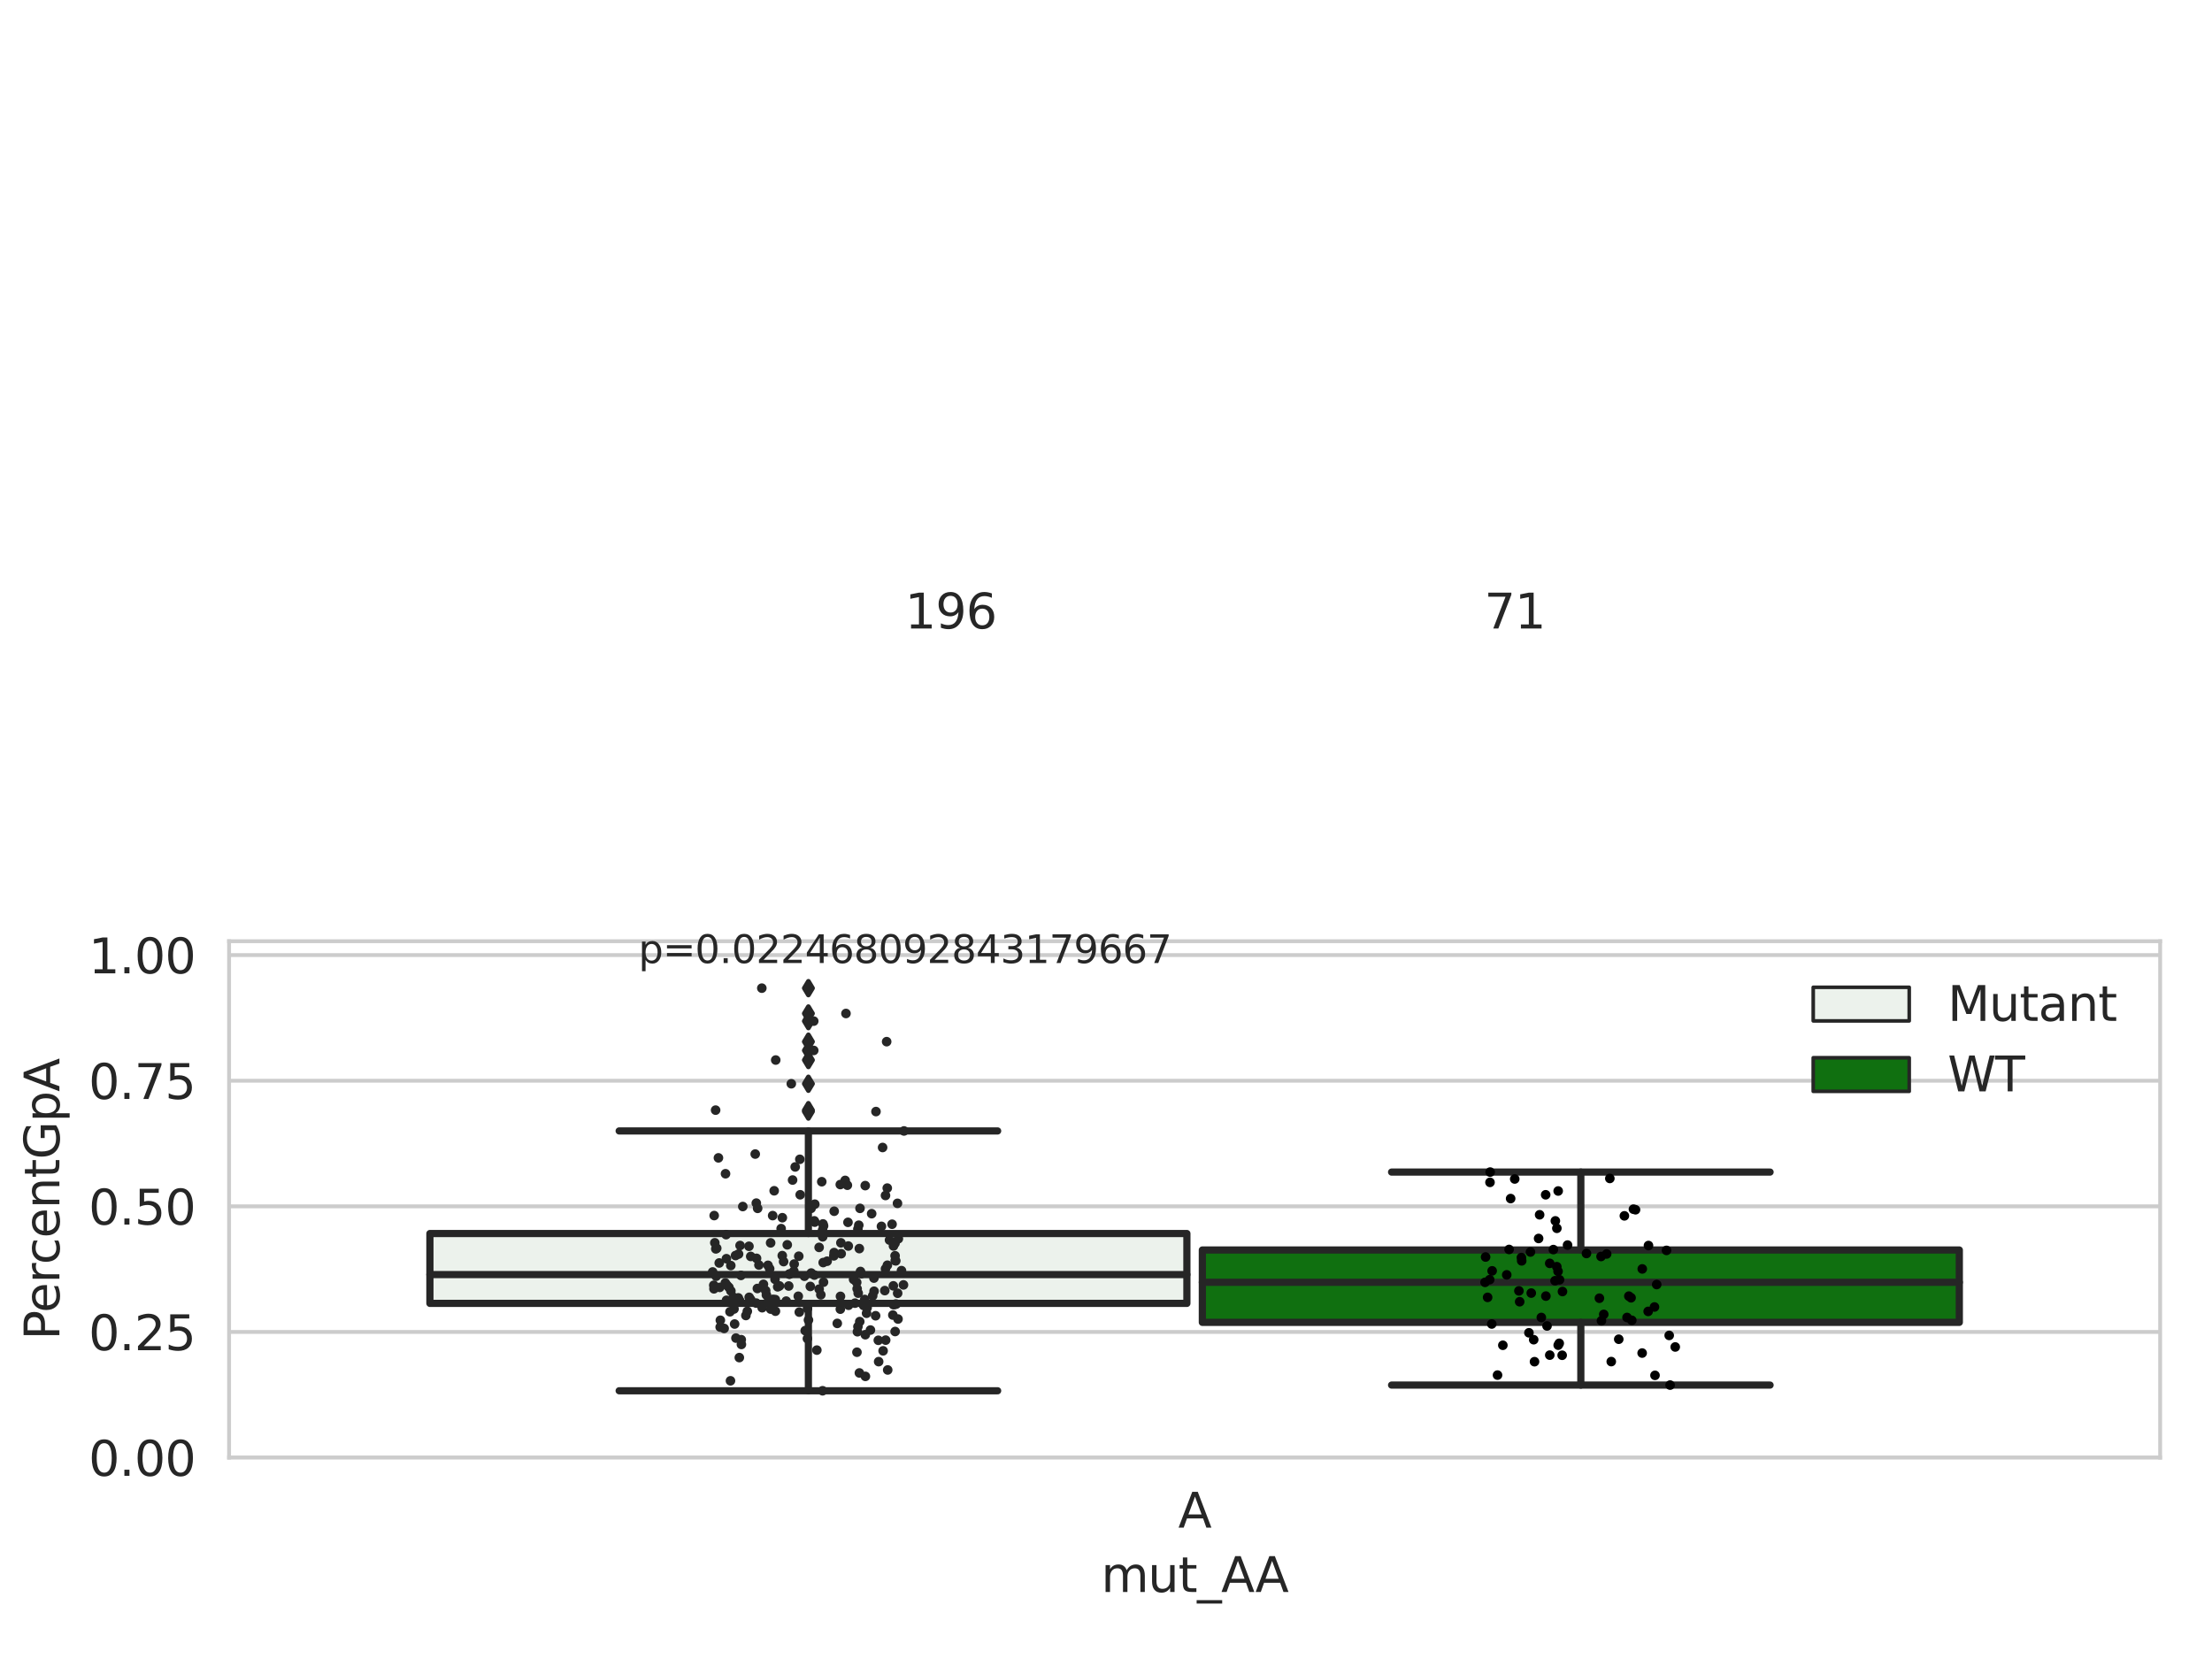<?xml version="1.0" encoding="utf-8" standalone="no"?>
<!DOCTYPE svg PUBLIC "-//W3C//DTD SVG 1.1//EN"
  "http://www.w3.org/Graphics/SVG/1.1/DTD/svg11.dtd">
<svg xmlns:xlink="http://www.w3.org/1999/xlink" width="460.8pt" height="345.6pt" viewBox="0 0 460.8 345.6" xmlns="http://www.w3.org/2000/svg" version="1.1">
 <defs>
  <style type="text/css">*{stroke-linejoin: round; stroke-linecap: butt}</style>
 </defs>
 <g id="figure_1">
  <g id="patch_1">
   <path d="M 0 345.6 
L 460.8 345.6 
L 460.8 0 
L 0 0 
z
" style="fill: #ffffff"/>
  </g>
  <g id="axes_1">
   <g id="patch_2">
    <path d="M 47.72 303.64 
L 450 303.64 
L 450 196.071 
L 47.72 196.071 
z
" style="fill: #ffffff"/>
   </g>
   <g id="matplotlib.axis_1">
    <g id="xtick_1">
     <g id="text_1">
      <!-- A -->
      <g style="fill: #262626" transform="translate(245.44 318.238) scale(0.1 -0.1)">
       <defs>
        <path id="DejaVuSans-41" d="M 2188 4044 
L 1331 1722 
L 3047 1722 
L 2188 4044 
z
M 1831 4666 
L 2547 4666 
L 4325 0 
L 3669 0 
L 3244 1197 
L 1141 1197 
L 716 0 
L 50 0 
L 1831 4666 
z
" transform="scale(0.016)"/>
       </defs>
       <use xlink:href="#DejaVuSans-41"/>
      </g>
     </g>
    </g>
    <g id="text_2">
     <!-- mut_AA -->
     <g style="fill: #262626" transform="translate(229.383 331.638) scale(0.1 -0.1)">
      <defs>
       <path id="DejaVuSans-6d" d="M 3328 2828 
Q 3544 3216 3844 3400 
Q 4144 3584 4550 3584 
Q 5097 3584 5394 3201 
Q 5691 2819 5691 2113 
L 5691 0 
L 5113 0 
L 5113 2094 
Q 5113 2597 4934 2840 
Q 4756 3084 4391 3084 
Q 3944 3084 3684 2787 
Q 3425 2491 3425 1978 
L 3425 0 
L 2847 0 
L 2847 2094 
Q 2847 2600 2669 2842 
Q 2491 3084 2119 3084 
Q 1678 3084 1418 2786 
Q 1159 2488 1159 1978 
L 1159 0 
L 581 0 
L 581 3500 
L 1159 3500 
L 1159 2956 
Q 1356 3278 1631 3431 
Q 1906 3584 2284 3584 
Q 2666 3584 2933 3390 
Q 3200 3197 3328 2828 
z
" transform="scale(0.016)"/>
       <path id="DejaVuSans-75" d="M 544 1381 
L 544 3500 
L 1119 3500 
L 1119 1403 
Q 1119 906 1312 657 
Q 1506 409 1894 409 
Q 2359 409 2629 706 
Q 2900 1003 2900 1516 
L 2900 3500 
L 3475 3500 
L 3475 0 
L 2900 0 
L 2900 538 
Q 2691 219 2414 64 
Q 2138 -91 1772 -91 
Q 1169 -91 856 284 
Q 544 659 544 1381 
z
M 1991 3584 
L 1991 3584 
z
" transform="scale(0.016)"/>
       <path id="DejaVuSans-74" d="M 1172 4494 
L 1172 3500 
L 2356 3500 
L 2356 3053 
L 1172 3053 
L 1172 1153 
Q 1172 725 1289 603 
Q 1406 481 1766 481 
L 2356 481 
L 2356 0 
L 1766 0 
Q 1100 0 847 248 
Q 594 497 594 1153 
L 594 3053 
L 172 3053 
L 172 3500 
L 594 3500 
L 594 4494 
L 1172 4494 
z
" transform="scale(0.016)"/>
       <path id="DejaVuSans-5f" d="M 3263 -1063 
L 3263 -1509 
L -63 -1509 
L -63 -1063 
L 3263 -1063 
z
" transform="scale(0.016)"/>
      </defs>
      <use xlink:href="#DejaVuSans-6d"/>
      <use xlink:href="#DejaVuSans-75" x="97.412"/>
      <use xlink:href="#DejaVuSans-74" x="160.791"/>
      <use xlink:href="#DejaVuSans-5f" x="200"/>
      <use xlink:href="#DejaVuSans-41" x="250"/>
      <use xlink:href="#DejaVuSans-41" x="321.158"/>
     </g>
    </g>
   </g>
   <g id="matplotlib.axis_2">
    <g id="ytick_1">
     <g id="line2d_1">
      <path d="M 47.72 303.64 
L 450 303.64 
" clip-path="url(#p5ebaaff4be)" style="fill: none; stroke: #cccccc; stroke-width: 0.8; stroke-linecap: round"/>
     </g>
     <g id="text_3">
      <!-- 0.00 -->
      <g style="fill: #262626" transform="translate(18.454 307.439) scale(0.1 -0.1)">
       <defs>
        <path id="DejaVuSans-30" d="M 2034 4250 
Q 1547 4250 1301 3770 
Q 1056 3291 1056 2328 
Q 1056 1369 1301 889 
Q 1547 409 2034 409 
Q 2525 409 2770 889 
Q 3016 1369 3016 2328 
Q 3016 3291 2770 3770 
Q 2525 4250 2034 4250 
z
M 2034 4750 
Q 2819 4750 3233 4129 
Q 3647 3509 3647 2328 
Q 3647 1150 3233 529 
Q 2819 -91 2034 -91 
Q 1250 -91 836 529 
Q 422 1150 422 2328 
Q 422 3509 836 4129 
Q 1250 4750 2034 4750 
z
" transform="scale(0.016)"/>
        <path id="DejaVuSans-2e" d="M 684 794 
L 1344 794 
L 1344 0 
L 684 0 
L 684 794 
z
" transform="scale(0.016)"/>
       </defs>
       <use xlink:href="#DejaVuSans-30"/>
       <use xlink:href="#DejaVuSans-2e" x="63.623"/>
       <use xlink:href="#DejaVuSans-30" x="95.41"/>
       <use xlink:href="#DejaVuSans-30" x="159.033"/>
      </g>
     </g>
    </g>
    <g id="ytick_2">
     <g id="line2d_2">
      <path d="M 47.72 277.471 
L 450 277.471 
" clip-path="url(#p5ebaaff4be)" style="fill: none; stroke: #cccccc; stroke-width: 0.8; stroke-linecap: round"/>
     </g>
     <g id="text_4">
      <!-- 0.25 -->
      <g style="fill: #262626" transform="translate(18.454 281.27) scale(0.1 -0.1)">
       <defs>
        <path id="DejaVuSans-32" d="M 1228 531 
L 3431 531 
L 3431 0 
L 469 0 
L 469 531 
Q 828 903 1448 1529 
Q 2069 2156 2228 2338 
Q 2531 2678 2651 2914 
Q 2772 3150 2772 3378 
Q 2772 3750 2511 3984 
Q 2250 4219 1831 4219 
Q 1534 4219 1204 4116 
Q 875 4013 500 3803 
L 500 4441 
Q 881 4594 1212 4672 
Q 1544 4750 1819 4750 
Q 2544 4750 2975 4387 
Q 3406 4025 3406 3419 
Q 3406 3131 3298 2873 
Q 3191 2616 2906 2266 
Q 2828 2175 2409 1742 
Q 1991 1309 1228 531 
z
" transform="scale(0.016)"/>
        <path id="DejaVuSans-35" d="M 691 4666 
L 3169 4666 
L 3169 4134 
L 1269 4134 
L 1269 2991 
Q 1406 3038 1543 3061 
Q 1681 3084 1819 3084 
Q 2600 3084 3056 2656 
Q 3513 2228 3513 1497 
Q 3513 744 3044 326 
Q 2575 -91 1722 -91 
Q 1428 -91 1123 -41 
Q 819 9 494 109 
L 494 744 
Q 775 591 1075 516 
Q 1375 441 1709 441 
Q 2250 441 2565 725 
Q 2881 1009 2881 1497 
Q 2881 1984 2565 2268 
Q 2250 2553 1709 2553 
Q 1456 2553 1204 2497 
Q 953 2441 691 2322 
L 691 4666 
z
" transform="scale(0.016)"/>
       </defs>
       <use xlink:href="#DejaVuSans-30"/>
       <use xlink:href="#DejaVuSans-2e" x="63.623"/>
       <use xlink:href="#DejaVuSans-32" x="95.41"/>
       <use xlink:href="#DejaVuSans-35" x="159.033"/>
      </g>
     </g>
    </g>
    <g id="ytick_3">
     <g id="line2d_3">
      <path d="M 47.72 251.302 
L 450 251.302 
" clip-path="url(#p5ebaaff4be)" style="fill: none; stroke: #cccccc; stroke-width: 0.8; stroke-linecap: round"/>
     </g>
     <g id="text_5">
      <!-- 0.50 -->
      <g style="fill: #262626" transform="translate(18.454 255.101) scale(0.1 -0.1)">
       <use xlink:href="#DejaVuSans-30"/>
       <use xlink:href="#DejaVuSans-2e" x="63.623"/>
       <use xlink:href="#DejaVuSans-35" x="95.41"/>
       <use xlink:href="#DejaVuSans-30" x="159.033"/>
      </g>
     </g>
    </g>
    <g id="ytick_4">
     <g id="line2d_4">
      <path d="M 47.72 225.133 
L 450 225.133 
" clip-path="url(#p5ebaaff4be)" style="fill: none; stroke: #cccccc; stroke-width: 0.8; stroke-linecap: round"/>
     </g>
     <g id="text_6">
      <!-- 0.75 -->
      <g style="fill: #262626" transform="translate(18.454 228.932) scale(0.1 -0.1)">
       <defs>
        <path id="DejaVuSans-37" d="M 525 4666 
L 3525 4666 
L 3525 4397 
L 1831 0 
L 1172 0 
L 2766 4134 
L 525 4134 
L 525 4666 
z
" transform="scale(0.016)"/>
       </defs>
       <use xlink:href="#DejaVuSans-30"/>
       <use xlink:href="#DejaVuSans-2e" x="63.623"/>
       <use xlink:href="#DejaVuSans-37" x="95.41"/>
       <use xlink:href="#DejaVuSans-35" x="159.033"/>
      </g>
     </g>
    </g>
    <g id="ytick_5">
     <g id="line2d_5">
      <path d="M 47.72 198.964 
L 450 198.964 
" clip-path="url(#p5ebaaff4be)" style="fill: none; stroke: #cccccc; stroke-width: 0.8; stroke-linecap: round"/>
     </g>
     <g id="text_7">
      <!-- 1.00 -->
      <g style="fill: #262626" transform="translate(18.454 202.763) scale(0.1 -0.1)">
       <defs>
        <path id="DejaVuSans-31" d="M 794 531 
L 1825 531 
L 1825 4091 
L 703 3866 
L 703 4441 
L 1819 4666 
L 2450 4666 
L 2450 531 
L 3481 531 
L 3481 0 
L 794 0 
L 794 531 
z
" transform="scale(0.016)"/>
       </defs>
       <use xlink:href="#DejaVuSans-31"/>
       <use xlink:href="#DejaVuSans-2e" x="63.623"/>
       <use xlink:href="#DejaVuSans-30" x="95.41"/>
       <use xlink:href="#DejaVuSans-30" x="159.033"/>
      </g>
     </g>
    </g>
    <g id="text_8">
     <!-- PercentGpA -->
     <g style="fill: #262626" transform="translate(12.375 279.132) rotate(-90) scale(0.1 -0.1)">
      <defs>
       <path id="DejaVuSans-50" d="M 1259 4147 
L 1259 2394 
L 2053 2394 
Q 2494 2394 2734 2622 
Q 2975 2850 2975 3272 
Q 2975 3691 2734 3919 
Q 2494 4147 2053 4147 
L 1259 4147 
z
M 628 4666 
L 2053 4666 
Q 2838 4666 3239 4311 
Q 3641 3956 3641 3272 
Q 3641 2581 3239 2228 
Q 2838 1875 2053 1875 
L 1259 1875 
L 1259 0 
L 628 0 
L 628 4666 
z
" transform="scale(0.016)"/>
       <path id="DejaVuSans-65" d="M 3597 1894 
L 3597 1613 
L 953 1613 
Q 991 1019 1311 708 
Q 1631 397 2203 397 
Q 2534 397 2845 478 
Q 3156 559 3463 722 
L 3463 178 
Q 3153 47 2828 -22 
Q 2503 -91 2169 -91 
Q 1331 -91 842 396 
Q 353 884 353 1716 
Q 353 2575 817 3079 
Q 1281 3584 2069 3584 
Q 2775 3584 3186 3129 
Q 3597 2675 3597 1894 
z
M 3022 2063 
Q 3016 2534 2758 2815 
Q 2500 3097 2075 3097 
Q 1594 3097 1305 2825 
Q 1016 2553 972 2059 
L 3022 2063 
z
" transform="scale(0.016)"/>
       <path id="DejaVuSans-72" d="M 2631 2963 
Q 2534 3019 2420 3045 
Q 2306 3072 2169 3072 
Q 1681 3072 1420 2755 
Q 1159 2438 1159 1844 
L 1159 0 
L 581 0 
L 581 3500 
L 1159 3500 
L 1159 2956 
Q 1341 3275 1631 3429 
Q 1922 3584 2338 3584 
Q 2397 3584 2469 3576 
Q 2541 3569 2628 3553 
L 2631 2963 
z
" transform="scale(0.016)"/>
       <path id="DejaVuSans-63" d="M 3122 3366 
L 3122 2828 
Q 2878 2963 2633 3030 
Q 2388 3097 2138 3097 
Q 1578 3097 1268 2742 
Q 959 2388 959 1747 
Q 959 1106 1268 751 
Q 1578 397 2138 397 
Q 2388 397 2633 464 
Q 2878 531 3122 666 
L 3122 134 
Q 2881 22 2623 -34 
Q 2366 -91 2075 -91 
Q 1284 -91 818 406 
Q 353 903 353 1747 
Q 353 2603 823 3093 
Q 1294 3584 2113 3584 
Q 2378 3584 2631 3529 
Q 2884 3475 3122 3366 
z
" transform="scale(0.016)"/>
       <path id="DejaVuSans-6e" d="M 3513 2113 
L 3513 0 
L 2938 0 
L 2938 2094 
Q 2938 2591 2744 2837 
Q 2550 3084 2163 3084 
Q 1697 3084 1428 2787 
Q 1159 2491 1159 1978 
L 1159 0 
L 581 0 
L 581 3500 
L 1159 3500 
L 1159 2956 
Q 1366 3272 1645 3428 
Q 1925 3584 2291 3584 
Q 2894 3584 3203 3211 
Q 3513 2838 3513 2113 
z
" transform="scale(0.016)"/>
       <path id="DejaVuSans-47" d="M 3809 666 
L 3809 1919 
L 2778 1919 
L 2778 2438 
L 4434 2438 
L 4434 434 
Q 4069 175 3628 42 
Q 3188 -91 2688 -91 
Q 1594 -91 976 548 
Q 359 1188 359 2328 
Q 359 3472 976 4111 
Q 1594 4750 2688 4750 
Q 3144 4750 3555 4637 
Q 3966 4525 4313 4306 
L 4313 3634 
Q 3963 3931 3569 4081 
Q 3175 4231 2741 4231 
Q 1884 4231 1454 3753 
Q 1025 3275 1025 2328 
Q 1025 1384 1454 906 
Q 1884 428 2741 428 
Q 3075 428 3337 486 
Q 3600 544 3809 666 
z
" transform="scale(0.016)"/>
       <path id="DejaVuSans-70" d="M 1159 525 
L 1159 -1331 
L 581 -1331 
L 581 3500 
L 1159 3500 
L 1159 2969 
Q 1341 3281 1617 3432 
Q 1894 3584 2278 3584 
Q 2916 3584 3314 3078 
Q 3713 2572 3713 1747 
Q 3713 922 3314 415 
Q 2916 -91 2278 -91 
Q 1894 -91 1617 61 
Q 1341 213 1159 525 
z
M 3116 1747 
Q 3116 2381 2855 2742 
Q 2594 3103 2138 3103 
Q 1681 3103 1420 2742 
Q 1159 2381 1159 1747 
Q 1159 1113 1420 752 
Q 1681 391 2138 391 
Q 2594 391 2855 752 
Q 3116 1113 3116 1747 
z
" transform="scale(0.016)"/>
      </defs>
      <use xlink:href="#DejaVuSans-50"/>
      <use xlink:href="#DejaVuSans-65" x="56.678"/>
      <use xlink:href="#DejaVuSans-72" x="118.201"/>
      <use xlink:href="#DejaVuSans-63" x="157.064"/>
      <use xlink:href="#DejaVuSans-65" x="212.045"/>
      <use xlink:href="#DejaVuSans-6e" x="273.568"/>
      <use xlink:href="#DejaVuSans-74" x="336.947"/>
      <use xlink:href="#DejaVuSans-47" x="376.156"/>
      <use xlink:href="#DejaVuSans-70" x="453.646"/>
      <use xlink:href="#DejaVuSans-41" x="517.123"/>
     </g>
    </g>
   </g>
   <g id="patch_3">
    <path d="M 89.557 271.521 
L 247.251 271.521 
L 247.251 256.964 
L 89.557 256.964 
L 89.557 271.521 
z
" clip-path="url(#p5ebaaff4be)" style="fill: #ecf2ec; stroke: #262626; stroke-width: 1.5; stroke-linejoin: miter"/>
   </g>
   <g id="patch_4">
    <path d="M 250.469 275.473 
L 408.163 275.473 
L 408.163 260.396 
L 250.469 260.396 
L 250.469 275.473 
z
" clip-path="url(#p5ebaaff4be)" style="fill: #107010; stroke: #262626; stroke-width: 1.5; stroke-linejoin: miter"/>
   </g>
   <g id="patch_5">
    <path d="M 248.86 303.64 
L 248.86 303.64 
L 248.86 303.64 
L 248.86 303.64 
z
" clip-path="url(#p5ebaaff4be)" style="fill: #ecf2ec; stroke: #262626; stroke-width: 0.75; stroke-linejoin: miter"/>
   </g>
   <g id="patch_6">
    <path d="M 248.86 303.64 
L 248.86 303.64 
L 248.86 303.64 
L 248.86 303.64 
z
" clip-path="url(#p5ebaaff4be)" style="fill: #107010; stroke: #262626; stroke-width: 0.75; stroke-linejoin: miter"/>
   </g>
   <g id="PathCollection_1"/>
   <g id="PathCollection_2"/>
   <g id="line2d_6">
    <path d="M 168.404 271.521 
L 168.404 289.723 
" clip-path="url(#p5ebaaff4be)" style="fill: none; stroke: #262626; stroke-width: 1.5; stroke-linecap: round"/>
   </g>
   <g id="line2d_7">
    <path d="M 168.404 256.964 
L 168.404 235.596 
" clip-path="url(#p5ebaaff4be)" style="fill: none; stroke: #262626; stroke-width: 1.5; stroke-linecap: round"/>
   </g>
   <g id="line2d_8">
    <path d="M 128.981 289.723 
L 207.827 289.723 
" clip-path="url(#p5ebaaff4be)" style="fill: none; stroke: #262626; stroke-width: 1.5; stroke-linecap: round"/>
   </g>
   <g id="line2d_9">
    <path d="M 128.981 235.596 
L 207.827 235.596 
" clip-path="url(#p5ebaaff4be)" style="fill: none; stroke: #262626; stroke-width: 1.5; stroke-linecap: round"/>
   </g>
   <g id="line2d_10">
    <defs>
     <path id="mc92e921e13" d="M -0 1.414 
L 0.849 0 
L 0 -1.414 
L -0.849 -0 
z
" style="stroke: #262626; stroke-linejoin: miter"/>
    </defs>
    <g clip-path="url(#p5ebaaff4be)">
     <use xlink:href="#mc92e921e13" x="168.404" y="211.128" style="fill: #262626; stroke: #262626; stroke-linejoin: miter"/>
     <use xlink:href="#mc92e921e13" x="168.404" y="212.716" style="fill: #262626; stroke: #262626; stroke-linejoin: miter"/>
     <use xlink:href="#mc92e921e13" x="168.404" y="225.766" style="fill: #262626; stroke: #262626; stroke-linejoin: miter"/>
     <use xlink:href="#mc92e921e13" x="168.404" y="220.825" style="fill: #262626; stroke: #262626; stroke-linejoin: miter"/>
     <use xlink:href="#mc92e921e13" x="168.404" y="216.997" style="fill: #262626; stroke: #262626; stroke-linejoin: miter"/>
     <use xlink:href="#mc92e921e13" x="168.404" y="205.85" style="fill: #262626; stroke: #262626; stroke-linejoin: miter"/>
     <use xlink:href="#mc92e921e13" x="168.404" y="218.825" style="fill: #262626; stroke: #262626; stroke-linejoin: miter"/>
     <use xlink:href="#mc92e921e13" x="168.404" y="231.261" style="fill: #262626; stroke: #262626; stroke-linejoin: miter"/>
     <use xlink:href="#mc92e921e13" x="168.404" y="231.56" style="fill: #262626; stroke: #262626; stroke-linejoin: miter"/>
    </g>
   </g>
   <g id="line2d_11">
    <path d="M 329.316 275.473 
L 329.316 288.538 
" clip-path="url(#p5ebaaff4be)" style="fill: none; stroke: #262626; stroke-width: 1.5; stroke-linecap: round"/>
   </g>
   <g id="line2d_12">
    <path d="M 329.316 260.396 
L 329.316 244.166 
" clip-path="url(#p5ebaaff4be)" style="fill: none; stroke: #262626; stroke-width: 1.5; stroke-linecap: round"/>
   </g>
   <g id="line2d_13">
    <path d="M 289.893 288.538 
L 368.739 288.538 
" clip-path="url(#p5ebaaff4be)" style="fill: none; stroke: #262626; stroke-width: 1.5; stroke-linecap: round"/>
   </g>
   <g id="line2d_14">
    <path d="M 289.893 244.166 
L 368.739 244.166 
" clip-path="url(#p5ebaaff4be)" style="fill: none; stroke: #262626; stroke-width: 1.5; stroke-linecap: round"/>
   </g>
   <g id="line2d_15"/>
   <g id="line2d_16">
    <path d="M 89.557 265.519 
L 247.251 265.519 
" clip-path="url(#p5ebaaff4be)" style="fill: none; stroke: #262626; stroke-width: 1.5; stroke-linecap: round"/>
   </g>
   <g id="line2d_17">
    <path d="M 250.469 267.133 
L 408.163 267.133 
" clip-path="url(#p5ebaaff4be)" style="fill: none; stroke: #262626; stroke-width: 1.5; stroke-linecap: round"/>
   </g>
   <g id="patch_7">
    <path d="M 47.72 303.64 
L 47.72 196.071 
" style="fill: none; stroke: #cccccc; stroke-width: 0.8; stroke-linejoin: miter; stroke-linecap: square"/>
   </g>
   <g id="patch_8">
    <path d="M 450 303.64 
L 450 196.071 
" style="fill: none; stroke: #cccccc; stroke-width: 0.8; stroke-linejoin: miter; stroke-linecap: square"/>
   </g>
   <g id="patch_9">
    <path d="M 47.72 303.64 
L 450 303.64 
" style="fill: none; stroke: #cccccc; stroke-width: 0.8; stroke-linejoin: miter; stroke-linecap: square"/>
   </g>
   <g id="patch_10">
    <path d="M 47.72 196.071 
L 450 196.071 
" style="fill: none; stroke: #cccccc; stroke-width: 0.8; stroke-linejoin: miter; stroke-linecap: square"/>
   </g>
   <g id="PathCollection_3">
    <defs>
     <path id="C0_0_abc6eeb30b" d="M 0 1 
C 0.265 1 0.52 0.895 0.707 0.707 
C 0.895 0.52 1 0.265 1 -0 
C 1 -0.265 0.895 -0.52 0.707 -0.707 
C 0.52 -0.895 0.265 -1 0 -1 
C -0.265 -1 -0.52 -0.895 -0.707 -0.707 
C -0.895 -0.52 -1 -0.265 -1 0 
C -1 0.265 -0.895 0.52 -0.707 0.707 
C -0.52 0.895 -0.265 1 0 1 
z
"/>
    </defs>
    <g clip-path="url(#p5ebaaff4be)">
     <use xlink:href="#C0_0_abc6eeb30b" x="149.115" y="260.162" style="fill: #262626"/>
    </g>
    <g clip-path="url(#p5ebaaff4be)">
     <use xlink:href="#C0_0_abc6eeb30b" x="168.991" y="265.196" style="fill: #262626"/>
    </g>
    <g clip-path="url(#p5ebaaff4be)">
     <use xlink:href="#C0_0_abc6eeb30b" x="160.996" y="270.687" style="fill: #262626"/>
    </g>
    <g clip-path="url(#p5ebaaff4be)">
     <use xlink:href="#C0_0_abc6eeb30b" x="159.502" y="268.862" style="fill: #262626"/>
    </g>
    <g clip-path="url(#p5ebaaff4be)">
     <use xlink:href="#C0_0_abc6eeb30b" x="148.459" y="264.974" style="fill: #262626"/>
    </g>
    <g clip-path="url(#p5ebaaff4be)">
     <use xlink:href="#C0_0_abc6eeb30b" x="157.536" y="271.457" style="fill: #262626"/>
    </g>
    <g clip-path="url(#p5ebaaff4be)">
     <use xlink:href="#C0_0_abc6eeb30b" x="157.775" y="268.416" style="fill: #262626"/>
    </g>
    <g clip-path="url(#p5ebaaff4be)">
     <use xlink:href="#C0_0_abc6eeb30b" x="156.394" y="270.753" style="fill: #262626"/>
    </g>
    <g clip-path="url(#p5ebaaff4be)">
     <use xlink:href="#C0_0_abc6eeb30b" x="181.797" y="269.941" style="fill: #262626"/>
    </g>
    <g clip-path="url(#p5ebaaff4be)">
     <use xlink:href="#C0_0_abc6eeb30b" x="172.311" y="262.734" style="fill: #262626"/>
    </g>
    <g clip-path="url(#p5ebaaff4be)">
     <use xlink:href="#C0_0_abc6eeb30b" x="166.62" y="241.506" style="fill: #262626"/>
    </g>
    <g clip-path="url(#p5ebaaff4be)">
     <use xlink:href="#C0_0_abc6eeb30b" x="179.103" y="275.31" style="fill: #262626"/>
    </g>
    <g clip-path="url(#p5ebaaff4be)">
     <use xlink:href="#C0_0_abc6eeb30b" x="180.261" y="278.045" style="fill: #262626"/>
    </g>
    <g clip-path="url(#p5ebaaff4be)">
     <use xlink:href="#C0_0_abc6eeb30b" x="171.379" y="257.652" style="fill: #262626"/>
    </g>
    <g clip-path="url(#p5ebaaff4be)">
     <use xlink:href="#C0_0_abc6eeb30b" x="178.518" y="281.689" style="fill: #262626"/>
    </g>
    <g clip-path="url(#p5ebaaff4be)">
     <use xlink:href="#C0_0_abc6eeb30b" x="154.015" y="282.811" style="fill: #262626"/>
    </g>
    <g clip-path="url(#p5ebaaff4be)">
     <use xlink:href="#C0_0_abc6eeb30b" x="160.337" y="264.304" style="fill: #262626"/>
    </g>
    <g clip-path="url(#p5ebaaff4be)">
     <use xlink:href="#C0_0_abc6eeb30b" x="179.025" y="286.009" style="fill: #262626"/>
    </g>
    <g clip-path="url(#p5ebaaff4be)">
     <use xlink:href="#C0_0_abc6eeb30b" x="186.998" y="269.406" style="fill: #262626"/>
    </g>
    <g clip-path="url(#p5ebaaff4be)">
     <use xlink:href="#C0_0_abc6eeb30b" x="155.381" y="274.043" style="fill: #262626"/>
    </g>
    <g clip-path="url(#p5ebaaff4be)">
     <use xlink:href="#C0_0_abc6eeb30b" x="175.059" y="272.721" style="fill: #262626"/>
    </g>
    <g clip-path="url(#p5ebaaff4be)">
     <use xlink:href="#C0_0_abc6eeb30b" x="180.52" y="273.575" style="fill: #262626"/>
    </g>
    <g clip-path="url(#p5ebaaff4be)">
     <use xlink:href="#C0_0_abc6eeb30b" x="186.454" y="258.983" style="fill: #262626"/>
    </g>
    <g clip-path="url(#p5ebaaff4be)">
     <use xlink:href="#C0_0_abc6eeb30b" x="154.354" y="265.692" style="fill: #262626"/>
    </g>
    <g clip-path="url(#p5ebaaff4be)">
     <use xlink:href="#C0_0_abc6eeb30b" x="159.037" y="267.543" style="fill: #262626"/>
    </g>
    <g clip-path="url(#p5ebaaff4be)">
     <use xlink:href="#C0_0_abc6eeb30b" x="160.552" y="272.707" style="fill: #262626"/>
    </g>
    <g clip-path="url(#p5ebaaff4be)">
     <use xlink:href="#C0_0_abc6eeb30b" x="148.692" y="267.745" style="fill: #262626"/>
    </g>
    <g clip-path="url(#p5ebaaff4be)">
     <use xlink:href="#C0_0_abc6eeb30b" x="153.312" y="278.747" style="fill: #262626"/>
    </g>
    <g clip-path="url(#p5ebaaff4be)">
     <use xlink:href="#C0_0_abc6eeb30b" x="182.087" y="268.987" style="fill: #262626"/>
    </g>
    <g clip-path="url(#p5ebaaff4be)">
     <use xlink:href="#C0_0_abc6eeb30b" x="179.427" y="265.325" style="fill: #262626"/>
    </g>
    <g clip-path="url(#p5ebaaff4be)">
     <use xlink:href="#C0_0_abc6eeb30b" x="169.632" y="254.324" style="fill: #262626"/>
    </g>
    <g clip-path="url(#p5ebaaff4be)">
     <use xlink:href="#C0_0_abc6eeb30b" x="162.006" y="268.069" style="fill: #262626"/>
    </g>
    <g clip-path="url(#p5ebaaff4be)">
     <use xlink:href="#C0_0_abc6eeb30b" x="149.19" y="265.861" style="fill: #262626"/>
    </g>
    <g clip-path="url(#p5ebaaff4be)">
     <use xlink:href="#C0_0_abc6eeb30b" x="164.48" y="265.411" style="fill: #262626"/>
    </g>
    <g clip-path="url(#p5ebaaff4be)">
     <use xlink:href="#C0_0_abc6eeb30b" x="151.259" y="257.197" style="fill: #262626"/>
    </g>
    <g clip-path="url(#p5ebaaff4be)">
     <use xlink:href="#C0_0_abc6eeb30b" x="186.13" y="259.557" style="fill: #262626"/>
    </g>
    <g clip-path="url(#p5ebaaff4be)">
     <use xlink:href="#C0_0_abc6eeb30b" x="181.327" y="277.074" style="fill: #262626"/>
    </g>
    <g clip-path="url(#p5ebaaff4be)">
     <use xlink:href="#C0_0_abc6eeb30b" x="184.86" y="263.567" style="fill: #262626"/>
    </g>
    <g clip-path="url(#p5ebaaff4be)">
     <use xlink:href="#C0_0_abc6eeb30b" x="182.057" y="266.248" style="fill: #262626"/>
    </g>
    <g clip-path="url(#p5ebaaff4be)">
     <use xlink:href="#C0_0_abc6eeb30b" x="150.063" y="275.035" style="fill: #262626"/>
    </g>
    <g clip-path="url(#p5ebaaff4be)">
     <use xlink:href="#C0_0_abc6eeb30b" x="168.417" y="274.988" style="fill: #262626"/>
    </g>
    <g clip-path="url(#p5ebaaff4be)">
     <use xlink:href="#C0_0_abc6eeb30b" x="184.502" y="279.173" style="fill: #262626"/>
    </g>
    <g clip-path="url(#p5ebaaff4be)">
     <use xlink:href="#C0_0_abc6eeb30b" x="185.834" y="255.03" style="fill: #262626"/>
    </g>
    <g clip-path="url(#p5ebaaff4be)">
     <use xlink:href="#C0_0_abc6eeb30b" x="179.155" y="251.723" style="fill: #262626"/>
    </g>
    <g clip-path="url(#p5ebaaff4be)">
     <use xlink:href="#C0_0_abc6eeb30b" x="176.775" y="271.908" style="fill: #262626"/>
    </g>
    <g clip-path="url(#p5ebaaff4be)">
     <use xlink:href="#C0_0_abc6eeb30b" x="180.135" y="270.703" style="fill: #262626"/>
    </g>
    <g clip-path="url(#p5ebaaff4be)">
     <use xlink:href="#C0_0_abc6eeb30b" x="186.098" y="267.866" style="fill: #262626"/>
    </g>
    <g clip-path="url(#p5ebaaff4be)">
     <use xlink:href="#C0_0_abc6eeb30b" x="167.579" y="265.86" style="fill: #262626"/>
    </g>
    <g clip-path="url(#p5ebaaff4be)">
     <use xlink:href="#C0_0_abc6eeb30b" x="176.713" y="259.571" style="fill: #262626"/>
    </g>
    <g clip-path="url(#p5ebaaff4be)">
     <use xlink:href="#C0_0_abc6eeb30b" x="157.328" y="240.411" style="fill: #262626"/>
    </g>
    <g clip-path="url(#p5ebaaff4be)">
     <use xlink:href="#C0_0_abc6eeb30b" x="176.231" y="211.128" style="fill: #262626"/>
    </g>
    <g clip-path="url(#p5ebaaff4be)">
     <use xlink:href="#C0_0_abc6eeb30b" x="152.07" y="273.261" style="fill: #262626"/>
    </g>
    <g clip-path="url(#p5ebaaff4be)">
     <use xlink:href="#C0_0_abc6eeb30b" x="167.743" y="277.194" style="fill: #262626"/>
    </g>
    <g clip-path="url(#p5ebaaff4be)">
     <use xlink:href="#C0_0_abc6eeb30b" x="151.849" y="268.173" style="fill: #262626"/>
    </g>
    <g clip-path="url(#p5ebaaff4be)">
     <use xlink:href="#C0_0_abc6eeb30b" x="180.637" y="272.438" style="fill: #262626"/>
    </g>
    <g clip-path="url(#p5ebaaff4be)">
     <use xlink:href="#C0_0_abc6eeb30b" x="186.408" y="271.712" style="fill: #262626"/>
    </g>
    <g clip-path="url(#p5ebaaff4be)">
     <use xlink:href="#C0_0_abc6eeb30b" x="161.519" y="270.73" style="fill: #262626"/>
    </g>
    <g clip-path="url(#p5ebaaff4be)">
     <use xlink:href="#C0_0_abc6eeb30b" x="175.049" y="246.763" style="fill: #262626"/>
    </g>
    <g clip-path="url(#p5ebaaff4be)">
     <use xlink:href="#C0_0_abc6eeb30b" x="166.508" y="273.338" style="fill: #262626"/>
    </g>
    <g clip-path="url(#p5ebaaff4be)">
     <use xlink:href="#C0_0_abc6eeb30b" x="179.25" y="264.873" style="fill: #262626"/>
    </g>
    <g clip-path="url(#p5ebaaff4be)">
     <use xlink:href="#C0_0_abc6eeb30b" x="187.147" y="258.056" style="fill: #262626"/>
    </g>
    <g clip-path="url(#p5ebaaff4be)">
     <use xlink:href="#C0_0_abc6eeb30b" x="169.724" y="254.596" style="fill: #262626"/>
    </g>
    <g clip-path="url(#p5ebaaff4be)">
     <use xlink:href="#C0_0_abc6eeb30b" x="165.652" y="243.094" style="fill: #262626"/>
    </g>
    <g clip-path="url(#p5ebaaff4be)">
     <use xlink:href="#C0_0_abc6eeb30b" x="178.9" y="255.234" style="fill: #262626"/>
    </g>
    <g clip-path="url(#p5ebaaff4be)">
     <use xlink:href="#C0_0_abc6eeb30b" x="153.036" y="275.818" style="fill: #262626"/>
    </g>
    <g clip-path="url(#p5ebaaff4be)">
     <use xlink:href="#C0_0_abc6eeb30b" x="156.069" y="270.252" style="fill: #262626"/>
    </g>
    <g clip-path="url(#p5ebaaff4be)">
     <use xlink:href="#C0_0_abc6eeb30b" x="149.93" y="268.186" style="fill: #262626"/>
    </g>
    <g clip-path="url(#p5ebaaff4be)">
     <use xlink:href="#C0_0_abc6eeb30b" x="186.119" y="271.785" style="fill: #262626"/>
    </g>
    <g clip-path="url(#p5ebaaff4be)">
     <use xlink:href="#C0_0_abc6eeb30b" x="181.583" y="252.831" style="fill: #262626"/>
    </g>
    <g clip-path="url(#p5ebaaff4be)">
     <use xlink:href="#C0_0_abc6eeb30b" x="165.441" y="263.322" style="fill: #262626"/>
    </g>
    <g clip-path="url(#p5ebaaff4be)">
     <use xlink:href="#C0_0_abc6eeb30b" x="169.516" y="212.716" style="fill: #262626"/>
    </g>
    <g clip-path="url(#p5ebaaff4be)">
     <use xlink:href="#C0_0_abc6eeb30b" x="184.466" y="249.042" style="fill: #262626"/>
    </g>
    <g clip-path="url(#p5ebaaff4be)">
     <use xlink:href="#C0_0_abc6eeb30b" x="149.309" y="260.032" style="fill: #262626"/>
    </g>
    <g clip-path="url(#p5ebaaff4be)">
     <use xlink:href="#C0_0_abc6eeb30b" x="168.198" y="278.864" style="fill: #262626"/>
    </g>
    <g clip-path="url(#p5ebaaff4be)">
     <use xlink:href="#C0_0_abc6eeb30b" x="164.845" y="225.766" style="fill: #262626"/>
    </g>
    <g clip-path="url(#p5ebaaff4be)">
     <use xlink:href="#C0_0_abc6eeb30b" x="188.317" y="235.596" style="fill: #262626"/>
    </g>
    <g clip-path="url(#p5ebaaff4be)">
     <use xlink:href="#C0_0_abc6eeb30b" x="175.173" y="258.903" style="fill: #262626"/>
    </g>
    <g clip-path="url(#p5ebaaff4be)">
     <use xlink:href="#C0_0_abc6eeb30b" x="157.553" y="250.631" style="fill: #262626"/>
    </g>
    <g clip-path="url(#p5ebaaff4be)">
     <use xlink:href="#C0_0_abc6eeb30b" x="170.64" y="259.856" style="fill: #262626"/>
    </g>
    <g clip-path="url(#p5ebaaff4be)">
     <use xlink:href="#C0_0_abc6eeb30b" x="155.679" y="273.169" style="fill: #262626"/>
    </g>
    <g clip-path="url(#p5ebaaff4be)">
     <use xlink:href="#C0_0_abc6eeb30b" x="184.32" y="268.854" style="fill: #262626"/>
    </g>
    <g clip-path="url(#p5ebaaff4be)">
     <use xlink:href="#C0_0_abc6eeb30b" x="173.776" y="252.321" style="fill: #262626"/>
    </g>
    <g clip-path="url(#p5ebaaff4be)">
     <use xlink:href="#C0_0_abc6eeb30b" x="161.597" y="220.825" style="fill: #262626"/>
    </g>
    <g clip-path="url(#p5ebaaff4be)">
     <use xlink:href="#C0_0_abc6eeb30b" x="184.706" y="216.997" style="fill: #262626"/>
    </g>
    <g clip-path="url(#p5ebaaff4be)">
     <use xlink:href="#C0_0_abc6eeb30b" x="152.239" y="263.635" style="fill: #262626"/>
    </g>
    <g clip-path="url(#p5ebaaff4be)">
     <use xlink:href="#C0_0_abc6eeb30b" x="149.828" y="263.1" style="fill: #262626"/>
    </g>
    <g clip-path="url(#p5ebaaff4be)">
     <use xlink:href="#C0_0_abc6eeb30b" x="179.904" y="271.961" style="fill: #262626"/>
    </g>
    <g clip-path="url(#p5ebaaff4be)">
     <use xlink:href="#C0_0_abc6eeb30b" x="152.909" y="272.687" style="fill: #262626"/>
    </g>
    <g clip-path="url(#p5ebaaff4be)">
     <use xlink:href="#C0_0_abc6eeb30b" x="185.999" y="273.952" style="fill: #262626"/>
    </g>
    <g clip-path="url(#p5ebaaff4be)">
     <use xlink:href="#C0_0_abc6eeb30b" x="171.359" y="289.723" style="fill: #262626"/>
    </g>
    <g clip-path="url(#p5ebaaff4be)">
     <use xlink:href="#C0_0_abc6eeb30b" x="164.415" y="265.415" style="fill: #262626"/>
    </g>
    <g clip-path="url(#p5ebaaff4be)">
     <use xlink:href="#C0_0_abc6eeb30b" x="158.701" y="205.85" style="fill: #262626"/>
    </g>
    <g clip-path="url(#p5ebaaff4be)">
     <use xlink:href="#C0_0_abc6eeb30b" x="176.066" y="245.898" style="fill: #262626"/>
    </g>
    <g clip-path="url(#p5ebaaff4be)">
     <use xlink:href="#C0_0_abc6eeb30b" x="162.727" y="255.942" style="fill: #262626"/>
    </g>
    <g clip-path="url(#p5ebaaff4be)">
     <use xlink:href="#C0_0_abc6eeb30b" x="171.354" y="256.267" style="fill: #262626"/>
    </g>
    <g clip-path="url(#p5ebaaff4be)">
     <use xlink:href="#C0_0_abc6eeb30b" x="151.139" y="244.511" style="fill: #262626"/>
    </g>
    <g clip-path="url(#p5ebaaff4be)">
     <use xlink:href="#C0_0_abc6eeb30b" x="178.725" y="276.356" style="fill: #262626"/>
    </g>
    <g clip-path="url(#p5ebaaff4be)">
     <use xlink:href="#C0_0_abc6eeb30b" x="162.977" y="253.672" style="fill: #262626"/>
    </g>
    <g clip-path="url(#p5ebaaff4be)">
     <use xlink:href="#C0_0_abc6eeb30b" x="151.345" y="270.874" style="fill: #262626"/>
    </g>
    <g clip-path="url(#p5ebaaff4be)">
     <use xlink:href="#C0_0_abc6eeb30b" x="165.371" y="264.798" style="fill: #262626"/>
    </g>
    <g clip-path="url(#p5ebaaff4be)">
     <use xlink:href="#C0_0_abc6eeb30b" x="153.22" y="261.555" style="fill: #262626"/>
    </g>
    <g clip-path="url(#p5ebaaff4be)">
     <use xlink:href="#C0_0_abc6eeb30b" x="162.961" y="261.569" style="fill: #262626"/>
    </g>
    <g clip-path="url(#p5ebaaff4be)">
     <use xlink:href="#C0_0_abc6eeb30b" x="156.022" y="259.622" style="fill: #262626"/>
    </g>
    <g clip-path="url(#p5ebaaff4be)">
     <use xlink:href="#C0_0_abc6eeb30b" x="151.326" y="262.21" style="fill: #262626"/>
    </g>
    <g clip-path="url(#p5ebaaff4be)">
     <use xlink:href="#C0_0_abc6eeb30b" x="168.966" y="251.723" style="fill: #262626"/>
    </g>
    <g clip-path="url(#p5ebaaff4be)">
     <use xlink:href="#C0_0_abc6eeb30b" x="182.407" y="274.093" style="fill: #262626"/>
    </g>
    <g clip-path="url(#p5ebaaff4be)">
     <use xlink:href="#C0_0_abc6eeb30b" x="170.645" y="268.546" style="fill: #262626"/>
    </g>
    <g clip-path="url(#p5ebaaff4be)">
     <use xlink:href="#C0_0_abc6eeb30b" x="179.014" y="260.106" style="fill: #262626"/>
    </g>
    <g clip-path="url(#p5ebaaff4be)">
     <use xlink:href="#C0_0_abc6eeb30b" x="166.696" y="248.892" style="fill: #262626"/>
    </g>
    <g clip-path="url(#p5ebaaff4be)">
     <use xlink:href="#C0_0_abc6eeb30b" x="182.972" y="279.207" style="fill: #262626"/>
    </g>
    <g clip-path="url(#p5ebaaff4be)">
     <use xlink:href="#C0_0_abc6eeb30b" x="161.276" y="248.061" style="fill: #262626"/>
    </g>
    <g clip-path="url(#p5ebaaff4be)">
     <use xlink:href="#C0_0_abc6eeb30b" x="187.073" y="274.777" style="fill: #262626"/>
    </g>
    <g clip-path="url(#p5ebaaff4be)">
     <use xlink:href="#C0_0_abc6eeb30b" x="174.42" y="275.688" style="fill: #262626"/>
    </g>
    <g clip-path="url(#p5ebaaff4be)">
     <use xlink:href="#C0_0_abc6eeb30b" x="152.259" y="268.933" style="fill: #262626"/>
    </g>
    <g clip-path="url(#p5ebaaff4be)">
     <use xlink:href="#C0_0_abc6eeb30b" x="171.563" y="255.387" style="fill: #262626"/>
    </g>
    <g clip-path="url(#p5ebaaff4be)">
     <use xlink:href="#C0_0_abc6eeb30b" x="178.713" y="256.029" style="fill: #262626"/>
    </g>
    <g clip-path="url(#p5ebaaff4be)">
     <use xlink:href="#C0_0_abc6eeb30b" x="178.467" y="267.15" style="fill: #262626"/>
    </g>
    <g clip-path="url(#p5ebaaff4be)">
     <use xlink:href="#C0_0_abc6eeb30b" x="164.001" y="259.318" style="fill: #262626"/>
    </g>
    <g clip-path="url(#p5ebaaff4be)">
     <use xlink:href="#C0_0_abc6eeb30b" x="169.516" y="218.825" style="fill: #262626"/>
    </g>
    <g clip-path="url(#p5ebaaff4be)">
     <use xlink:href="#C0_0_abc6eeb30b" x="186.492" y="262.594" style="fill: #262626"/>
    </g>
    <g clip-path="url(#p5ebaaff4be)">
     <use xlink:href="#C0_0_abc6eeb30b" x="157.603" y="262.135" style="fill: #262626"/>
    </g>
    <g clip-path="url(#p5ebaaff4be)">
     <use xlink:href="#C0_0_abc6eeb30b" x="163.24" y="262.816" style="fill: #262626"/>
    </g>
    <g clip-path="url(#p5ebaaff4be)">
     <use xlink:href="#C0_0_abc6eeb30b" x="148.78" y="253.225" style="fill: #262626"/>
    </g>
    <g clip-path="url(#p5ebaaff4be)">
     <use xlink:href="#C0_0_abc6eeb30b" x="175.234" y="261.173" style="fill: #262626"/>
    </g>
    <g clip-path="url(#p5ebaaff4be)">
     <use xlink:href="#C0_0_abc6eeb30b" x="149.077" y="231.261" style="fill: #262626"/>
    </g>
    <g clip-path="url(#p5ebaaff4be)">
     <use xlink:href="#C0_0_abc6eeb30b" x="186.962" y="250.679" style="fill: #262626"/>
    </g>
    <g clip-path="url(#p5ebaaff4be)">
     <use xlink:href="#C0_0_abc6eeb30b" x="168.209" y="272.607" style="fill: #262626"/>
    </g>
    <g clip-path="url(#p5ebaaff4be)">
     <use xlink:href="#C0_0_abc6eeb30b" x="160.536" y="258.911" style="fill: #262626"/>
    </g>
    <g clip-path="url(#p5ebaaff4be)">
     <use xlink:href="#C0_0_abc6eeb30b" x="183.862" y="239.044" style="fill: #262626"/>
    </g>
    <g clip-path="url(#p5ebaaff4be)">
     <use xlink:href="#C0_0_abc6eeb30b" x="156.391" y="261.738" style="fill: #262626"/>
    </g>
    <g clip-path="url(#p5ebaaff4be)">
     <use xlink:href="#C0_0_abc6eeb30b" x="188.208" y="267.668" style="fill: #262626"/>
    </g>
    <g clip-path="url(#p5ebaaff4be)">
     <use xlink:href="#C0_0_abc6eeb30b" x="184.924" y="285.387" style="fill: #262626"/>
    </g>
    <g clip-path="url(#p5ebaaff4be)">
     <use xlink:href="#C0_0_abc6eeb30b" x="171.485" y="263.015" style="fill: #262626"/>
    </g>
    <g clip-path="url(#p5ebaaff4be)">
     <use xlink:href="#C0_0_abc6eeb30b" x="169.737" y="250.854" style="fill: #262626"/>
    </g>
    <g clip-path="url(#p5ebaaff4be)">
     <use xlink:href="#C0_0_abc6eeb30b" x="170.163" y="281.254" style="fill: #262626"/>
    </g>
    <g clip-path="url(#p5ebaaff4be)">
     <use xlink:href="#C0_0_abc6eeb30b" x="165.111" y="245.824" style="fill: #262626"/>
    </g>
    <g clip-path="url(#p5ebaaff4be)">
     <use xlink:href="#C0_0_abc6eeb30b" x="183.041" y="283.654" style="fill: #262626"/>
    </g>
    <g clip-path="url(#p5ebaaff4be)">
     <use xlink:href="#C0_0_abc6eeb30b" x="180.28" y="286.724" style="fill: #262626"/>
    </g>
    <g clip-path="url(#p5ebaaff4be)">
     <use xlink:href="#C0_0_abc6eeb30b" x="148.733" y="268.484" style="fill: #262626"/>
    </g>
    <g clip-path="url(#p5ebaaff4be)">
     <use xlink:href="#C0_0_abc6eeb30b" x="166.298" y="270.033" style="fill: #262626"/>
    </g>
    <g clip-path="url(#p5ebaaff4be)">
     <use xlink:href="#C0_0_abc6eeb30b" x="177.821" y="266.535" style="fill: #262626"/>
    </g>
    <g clip-path="url(#p5ebaaff4be)">
     <use xlink:href="#C0_0_abc6eeb30b" x="150.024" y="276.455" style="fill: #262626"/>
    </g>
    <g clip-path="url(#p5ebaaff4be)">
     <use xlink:href="#C0_0_abc6eeb30b" x="186.462" y="261.598" style="fill: #262626"/>
    </g>
    <g clip-path="url(#p5ebaaff4be)">
     <use xlink:href="#C0_0_abc6eeb30b" x="168.802" y="267.988" style="fill: #262626"/>
    </g>
    <g clip-path="url(#p5ebaaff4be)">
     <use xlink:href="#C0_0_abc6eeb30b" x="180.245" y="246.983" style="fill: #262626"/>
    </g>
    <g clip-path="url(#p5ebaaff4be)">
     <use xlink:href="#C0_0_abc6eeb30b" x="185.301" y="258.326" style="fill: #262626"/>
    </g>
    <g clip-path="url(#p5ebaaff4be)">
     <use xlink:href="#C0_0_abc6eeb30b" x="151.448" y="267.754" style="fill: #262626"/>
    </g>
    <g clip-path="url(#p5ebaaff4be)">
     <use xlink:href="#C0_0_abc6eeb30b" x="175.086" y="270.054" style="fill: #262626"/>
    </g>
    <g clip-path="url(#p5ebaaff4be)">
     <use xlink:href="#C0_0_abc6eeb30b" x="176.523" y="246.902" style="fill: #262626"/>
    </g>
    <g clip-path="url(#p5ebaaff4be)">
     <use xlink:href="#C0_0_abc6eeb30b" x="160.961" y="253.233" style="fill: #262626"/>
    </g>
    <g clip-path="url(#p5ebaaff4be)">
     <use xlink:href="#C0_0_abc6eeb30b" x="184.462" y="264.327" style="fill: #262626"/>
    </g>
    <g clip-path="url(#p5ebaaff4be)">
     <use xlink:href="#C0_0_abc6eeb30b" x="148.909" y="258.894" style="fill: #262626"/>
    </g>
    <g clip-path="url(#p5ebaaff4be)">
     <use xlink:href="#C0_0_abc6eeb30b" x="171.552" y="267.105" style="fill: #262626"/>
    </g>
    <g clip-path="url(#p5ebaaff4be)">
     <use xlink:href="#C0_0_abc6eeb30b" x="152.171" y="287.646" style="fill: #262626"/>
    </g>
    <g clip-path="url(#p5ebaaff4be)">
     <use xlink:href="#C0_0_abc6eeb30b" x="154.084" y="270.951" style="fill: #262626"/>
    </g>
    <g clip-path="url(#p5ebaaff4be)">
     <use xlink:href="#C0_0_abc6eeb30b" x="178.617" y="277.425" style="fill: #262626"/>
    </g>
    <g clip-path="url(#p5ebaaff4be)">
     <use xlink:href="#C0_0_abc6eeb30b" x="159.655" y="269.767" style="fill: #262626"/>
    </g>
    <g clip-path="url(#p5ebaaff4be)">
     <use xlink:href="#C0_0_abc6eeb30b" x="176.649" y="254.634" style="fill: #262626"/>
    </g>
    <g clip-path="url(#p5ebaaff4be)">
     <use xlink:href="#C0_0_abc6eeb30b" x="162.378" y="267.881" style="fill: #262626"/>
    </g>
    <g clip-path="url(#p5ebaaff4be)">
     <use xlink:href="#C0_0_abc6eeb30b" x="159.987" y="263.59" style="fill: #262626"/>
    </g>
    <g clip-path="url(#p5ebaaff4be)">
     <use xlink:href="#C0_0_abc6eeb30b" x="154.449" y="280.073" style="fill: #262626"/>
    </g>
    <g clip-path="url(#p5ebaaff4be)">
     <use xlink:href="#C0_0_abc6eeb30b" x="158.098" y="263.526" style="fill: #262626"/>
    </g>
    <g clip-path="url(#p5ebaaff4be)">
     <use xlink:href="#C0_0_abc6eeb30b" x="178.775" y="269.386" style="fill: #262626"/>
    </g>
    <g clip-path="url(#p5ebaaff4be)">
     <use xlink:href="#C0_0_abc6eeb30b" x="173.701" y="261.619" style="fill: #262626"/>
    </g>
    <g clip-path="url(#p5ebaaff4be)">
     <use xlink:href="#C0_0_abc6eeb30b" x="161.542" y="273.146" style="fill: #262626"/>
    </g>
    <g clip-path="url(#p5ebaaff4be)">
     <use xlink:href="#C0_0_abc6eeb30b" x="183.623" y="255.472" style="fill: #262626"/>
    </g>
    <g clip-path="url(#p5ebaaff4be)">
     <use xlink:href="#C0_0_abc6eeb30b" x="161.453" y="266.501" style="fill: #262626"/>
    </g>
    <g clip-path="url(#p5ebaaff4be)">
     <use xlink:href="#C0_0_abc6eeb30b" x="157.83" y="251.723" style="fill: #262626"/>
    </g>
    <g clip-path="url(#p5ebaaff4be)">
     <use xlink:href="#C0_0_abc6eeb30b" x="154.172" y="259.463" style="fill: #262626"/>
    </g>
    <g clip-path="url(#p5ebaaff4be)">
     <use xlink:href="#C0_0_abc6eeb30b" x="152.779" y="270.23" style="fill: #262626"/>
    </g>
    <g clip-path="url(#p5ebaaff4be)">
     <use xlink:href="#C0_0_abc6eeb30b" x="186.601" y="262.659" style="fill: #262626"/>
    </g>
    <g clip-path="url(#p5ebaaff4be)">
     <use xlink:href="#C0_0_abc6eeb30b" x="173.76" y="260.938" style="fill: #262626"/>
    </g>
    <g clip-path="url(#p5ebaaff4be)">
     <use xlink:href="#C0_0_abc6eeb30b" x="154.414" y="279.078" style="fill: #262626"/>
    </g>
    <g clip-path="url(#p5ebaaff4be)">
     <use xlink:href="#C0_0_abc6eeb30b" x="153.858" y="261.244" style="fill: #262626"/>
    </g>
    <g clip-path="url(#p5ebaaff4be)">
     <use xlink:href="#C0_0_abc6eeb30b" x="182.481" y="231.56" style="fill: #262626"/>
    </g>
    <g clip-path="url(#p5ebaaff4be)">
     <use xlink:href="#C0_0_abc6eeb30b" x="160.102" y="271.008" style="fill: #262626"/>
    </g>
    <g clip-path="url(#p5ebaaff4be)">
     <use xlink:href="#C0_0_abc6eeb30b" x="171.187" y="246.171" style="fill: #262626"/>
    </g>
    <g clip-path="url(#p5ebaaff4be)">
     <use xlink:href="#C0_0_abc6eeb30b" x="186.473" y="277.379" style="fill: #262626"/>
    </g>
    <g clip-path="url(#p5ebaaff4be)">
     <use xlink:href="#C0_0_abc6eeb30b" x="169.648" y="265.623" style="fill: #262626"/>
    </g>
    <g clip-path="url(#p5ebaaff4be)">
     <use xlink:href="#C0_0_abc6eeb30b" x="178.558" y="268.477" style="fill: #262626"/>
    </g>
    <g clip-path="url(#p5ebaaff4be)">
     <use xlink:href="#C0_0_abc6eeb30b" x="150.852" y="276.737" style="fill: #262626"/>
    </g>
    <g clip-path="url(#p5ebaaff4be)">
     <use xlink:href="#C0_0_abc6eeb30b" x="170.994" y="269.734" style="fill: #262626"/>
    </g>
    <g clip-path="url(#p5ebaaff4be)">
     <use xlink:href="#C0_0_abc6eeb30b" x="178.103" y="271.472" style="fill: #262626"/>
    </g>
    <g clip-path="url(#p5ebaaff4be)">
     <use xlink:href="#C0_0_abc6eeb30b" x="187.795" y="264.696" style="fill: #262626"/>
    </g>
    <g clip-path="url(#p5ebaaff4be)">
     <use xlink:href="#C0_0_abc6eeb30b" x="154.736" y="251.342" style="fill: #262626"/>
    </g>
    <g clip-path="url(#p5ebaaff4be)">
     <use xlink:href="#C0_0_abc6eeb30b" x="171.441" y="254.965" style="fill: #262626"/>
    </g>
    <g clip-path="url(#p5ebaaff4be)">
     <use xlink:href="#C0_0_abc6eeb30b" x="183.967" y="281.404" style="fill: #262626"/>
    </g>
    <g clip-path="url(#p5ebaaff4be)">
     <use xlink:href="#C0_0_abc6eeb30b" x="184.832" y="247.501" style="fill: #262626"/>
    </g>
    <g clip-path="url(#p5ebaaff4be)">
     <use xlink:href="#C0_0_abc6eeb30b" x="149.663" y="241.204" style="fill: #262626"/>
    </g>
    <g clip-path="url(#p5ebaaff4be)">
     <use xlink:href="#C0_0_abc6eeb30b" x="186.698" y="271.667" style="fill: #262626"/>
    </g>
    <g clip-path="url(#p5ebaaff4be)">
     <use xlink:href="#C0_0_abc6eeb30b" x="164.302" y="267.898" style="fill: #262626"/>
    </g>
    <g clip-path="url(#p5ebaaff4be)">
     <use xlink:href="#C0_0_abc6eeb30b" x="153.803" y="270.368" style="fill: #262626"/>
    </g>
    <g clip-path="url(#p5ebaaff4be)">
     <use xlink:href="#C0_0_abc6eeb30b" x="158.775" y="272.421" style="fill: #262626"/>
    </g>
    <g clip-path="url(#p5ebaaff4be)">
     <use xlink:href="#C0_0_abc6eeb30b" x="163.782" y="271.048" style="fill: #262626"/>
    </g>
    <g clip-path="url(#p5ebaaff4be)">
     <use xlink:href="#C0_0_abc6eeb30b" x="151.094" y="267.265" style="fill: #262626"/>
    </g>
    <g clip-path="url(#p5ebaaff4be)">
     <use xlink:href="#C0_0_abc6eeb30b" x="166.399" y="261.691" style="fill: #262626"/>
    </g>
   </g>
   <g id="PathCollection_4">
    <defs>
     <path id="C1_0_496f518838" d="M 0 1 
C 0.265 1 0.52 0.895 0.707 0.707 
C 0.895 0.52 1 0.265 1 -0 
C 1 -0.265 0.895 -0.52 0.707 -0.707 
C 0.52 -0.895 0.265 -1 0 -1 
C -0.265 -1 -0.52 -0.895 -0.707 -0.707 
C -0.895 -0.52 -1 -0.265 -1 0 
C -1 0.265 -0.895 0.52 -0.707 0.707 
C -0.52 0.895 -0.265 1 0 1 
z
"/>
    </defs>
    <g clip-path="url(#p5ebaaff4be)">
     <use xlink:href="#C1_0_496f518838" x="310.763" y="275.813"/>
    </g>
    <g clip-path="url(#p5ebaaff4be)">
     <use xlink:href="#C1_0_496f518838" x="344.768" y="286.509"/>
    </g>
    <g clip-path="url(#p5ebaaff4be)">
     <use xlink:href="#C1_0_496f518838" x="340.71" y="252.013"/>
    </g>
    <g clip-path="url(#p5ebaaff4be)">
     <use xlink:href="#C1_0_496f518838" x="322.837" y="263.18"/>
    </g>
    <g clip-path="url(#p5ebaaff4be)">
     <use xlink:href="#C1_0_496f518838" x="348.983" y="280.598"/>
    </g>
    <g clip-path="url(#p5ebaaff4be)">
     <use xlink:href="#C1_0_496f518838" x="316.937" y="261.971"/>
    </g>
    <g clip-path="url(#p5ebaaff4be)">
     <use xlink:href="#C1_0_496f518838" x="309.476" y="261.857"/>
    </g>
    <g clip-path="url(#p5ebaaff4be)">
     <use xlink:href="#C1_0_496f518838" x="337.216" y="278.986"/>
    </g>
    <g clip-path="url(#p5ebaaff4be)">
     <use xlink:href="#C1_0_496f518838" x="335.655" y="283.645"/>
    </g>
    <g clip-path="url(#p5ebaaff4be)">
     <use xlink:href="#C1_0_496f518838" x="333.185" y="270.443"/>
    </g>
    <g clip-path="url(#p5ebaaff4be)">
     <use xlink:href="#C1_0_496f518838" x="315.545" y="245.603"/>
    </g>
    <g clip-path="url(#p5ebaaff4be)">
     <use xlink:href="#C1_0_496f518838" x="339.321" y="270.009"/>
    </g>
    <g clip-path="url(#p5ebaaff4be)">
     <use xlink:href="#C1_0_496f518838" x="342.089" y="281.867"/>
    </g>
    <g clip-path="url(#p5ebaaff4be)">
     <use xlink:href="#C1_0_496f518838" x="324.597" y="248.106"/>
    </g>
    <g clip-path="url(#p5ebaaff4be)">
     <use xlink:href="#C1_0_496f518838" x="339.781" y="270.35"/>
    </g>
    <g clip-path="url(#p5ebaaff4be)">
     <use xlink:href="#C1_0_496f518838" x="310.842" y="264.742"/>
    </g>
    <g clip-path="url(#p5ebaaff4be)">
     <use xlink:href="#C1_0_496f518838" x="309.362" y="267.133"/>
    </g>
    <g clip-path="url(#p5ebaaff4be)">
     <use xlink:href="#C1_0_496f518838" x="333.612" y="275.133"/>
    </g>
    <g clip-path="url(#p5ebaaff4be)">
     <use xlink:href="#C1_0_496f518838" x="326.55" y="259.371"/>
    </g>
    <g clip-path="url(#p5ebaaff4be)">
     <use xlink:href="#C1_0_496f518838" x="343.343" y="273.189"/>
    </g>
    <g clip-path="url(#p5ebaaff4be)">
     <use xlink:href="#C1_0_496f518838" x="316.998" y="262.658"/>
    </g>
    <g clip-path="url(#p5ebaaff4be)">
     <use xlink:href="#C1_0_496f518838" x="324.603" y="280.222"/>
    </g>
    <g clip-path="url(#p5ebaaff4be)">
     <use xlink:href="#C1_0_496f518838" x="325.493" y="269.049"/>
    </g>
    <g clip-path="url(#p5ebaaff4be)">
     <use xlink:href="#C1_0_496f518838" x="347.725" y="278.19"/>
    </g>
    <g clip-path="url(#p5ebaaff4be)">
     <use xlink:href="#C1_0_496f518838" x="318.988" y="269.372"/>
    </g>
    <g clip-path="url(#p5ebaaff4be)">
     <use xlink:href="#C1_0_496f518838" x="339.934" y="275.046"/>
    </g>
    <g clip-path="url(#p5ebaaff4be)">
     <use xlink:href="#C1_0_496f518838" x="313.88" y="265.575"/>
    </g>
    <g clip-path="url(#p5ebaaff4be)">
     <use xlink:href="#C1_0_496f518838" x="318.505" y="277.644"/>
    </g>
    <g clip-path="url(#p5ebaaff4be)">
     <use xlink:href="#C1_0_496f518838" x="347.163" y="260.48"/>
    </g>
    <g clip-path="url(#p5ebaaff4be)">
     <use xlink:href="#C1_0_496f518838" x="322.846" y="282.298"/>
    </g>
    <g clip-path="url(#p5ebaaff4be)">
     <use xlink:href="#C1_0_496f518838" x="343.409" y="259.466"/>
    </g>
    <g clip-path="url(#p5ebaaff4be)">
     <use xlink:href="#C1_0_496f518838" x="311.962" y="286.458"/>
    </g>
    <g clip-path="url(#p5ebaaff4be)">
     <use xlink:href="#C1_0_496f518838" x="323.943" y="266.8"/>
    </g>
    <g clip-path="url(#p5ebaaff4be)">
     <use xlink:href="#C1_0_496f518838" x="334.091" y="273.812"/>
    </g>
    <g clip-path="url(#p5ebaaff4be)">
     <use xlink:href="#C1_0_496f518838" x="324.569" y="264.843"/>
    </g>
    <g clip-path="url(#p5ebaaff4be)">
     <use xlink:href="#C1_0_496f518838" x="325.426" y="282.324"/>
    </g>
    <g clip-path="url(#p5ebaaff4be)">
     <use xlink:href="#C1_0_496f518838" x="335.359" y="245.491"/>
    </g>
    <g clip-path="url(#p5ebaaff4be)">
     <use xlink:href="#C1_0_496f518838" x="344.658" y="272.27"/>
    </g>
    <g clip-path="url(#p5ebaaff4be)">
     <use xlink:href="#C1_0_496f518838" x="340.277" y="251.893"/>
    </g>
    <g clip-path="url(#p5ebaaff4be)">
     <use xlink:href="#C1_0_496f518838" x="338.941" y="274.453"/>
    </g>
    <g clip-path="url(#p5ebaaff4be)">
     <use xlink:href="#C1_0_496f518838" x="314.694" y="249.686"/>
    </g>
    <g clip-path="url(#p5ebaaff4be)">
     <use xlink:href="#C1_0_496f518838" x="320.733" y="253.06"/>
    </g>
    <g clip-path="url(#p5ebaaff4be)">
     <use xlink:href="#C1_0_496f518838" x="324.88" y="266.598"/>
    </g>
    <g clip-path="url(#p5ebaaff4be)">
     <use xlink:href="#C1_0_496f518838" x="316.574" y="271.175"/>
    </g>
    <g clip-path="url(#p5ebaaff4be)">
     <use xlink:href="#C1_0_496f518838" x="319.497" y="279.082"/>
    </g>
    <g clip-path="url(#p5ebaaff4be)">
     <use xlink:href="#C1_0_496f518838" x="324.323" y="255.877"/>
    </g>
    <g clip-path="url(#p5ebaaff4be)">
     <use xlink:href="#C1_0_496f518838" x="324.01" y="254.333"/>
    </g>
    <g clip-path="url(#p5ebaaff4be)">
     <use xlink:href="#C1_0_496f518838" x="347.915" y="288.538"/>
    </g>
    <g clip-path="url(#p5ebaaff4be)">
     <use xlink:href="#C1_0_496f518838" x="321.087" y="274.456"/>
    </g>
    <g clip-path="url(#p5ebaaff4be)">
     <use xlink:href="#C1_0_496f518838" x="324.813" y="279.838"/>
    </g>
    <g clip-path="url(#p5ebaaff4be)">
     <use xlink:href="#C1_0_496f518838" x="313.072" y="280.242"/>
    </g>
    <g clip-path="url(#p5ebaaff4be)">
     <use xlink:href="#C1_0_496f518838" x="318.818" y="260.817"/>
    </g>
    <g clip-path="url(#p5ebaaff4be)">
     <use xlink:href="#C1_0_496f518838" x="319.668" y="283.665"/>
    </g>
    <g clip-path="url(#p5ebaaff4be)">
     <use xlink:href="#C1_0_496f518838" x="342.113" y="264.339"/>
    </g>
    <g clip-path="url(#p5ebaaff4be)">
     <use xlink:href="#C1_0_496f518838" x="330.492" y="261.127"/>
    </g>
    <g clip-path="url(#p5ebaaff4be)">
     <use xlink:href="#C1_0_496f518838" x="310.392" y="246.307"/>
    </g>
    <g clip-path="url(#p5ebaaff4be)">
     <use xlink:href="#C1_0_496f518838" x="345.121" y="267.594"/>
    </g>
    <g clip-path="url(#p5ebaaff4be)">
     <use xlink:href="#C1_0_496f518838" x="338.389" y="253.284"/>
    </g>
    <g clip-path="url(#p5ebaaff4be)">
     <use xlink:href="#C1_0_496f518838" x="314.372" y="260.285"/>
    </g>
    <g clip-path="url(#p5ebaaff4be)">
     <use xlink:href="#C1_0_496f518838" x="334.695" y="261.224"/>
    </g>
    <g clip-path="url(#p5ebaaff4be)">
     <use xlink:href="#C1_0_496f518838" x="324.309" y="263.874"/>
    </g>
    <g clip-path="url(#p5ebaaff4be)">
     <use xlink:href="#C1_0_496f518838" x="310.327" y="266.577"/>
    </g>
    <g clip-path="url(#p5ebaaff4be)">
     <use xlink:href="#C1_0_496f518838" x="320.521" y="257.996"/>
    </g>
    <g clip-path="url(#p5ebaaff4be)">
     <use xlink:href="#C1_0_496f518838" x="322.275" y="276.224"/>
    </g>
    <g clip-path="url(#p5ebaaff4be)">
     <use xlink:href="#C1_0_496f518838" x="323.595" y="260.311"/>
    </g>
    <g clip-path="url(#p5ebaaff4be)">
     <use xlink:href="#C1_0_496f518838" x="310.424" y="244.166"/>
    </g>
    <g clip-path="url(#p5ebaaff4be)">
     <use xlink:href="#C1_0_496f518838" x="309.897" y="270.265"/>
    </g>
    <g clip-path="url(#p5ebaaff4be)">
     <use xlink:href="#C1_0_496f518838" x="333.53" y="261.748"/>
    </g>
    <g clip-path="url(#p5ebaaff4be)">
     <use xlink:href="#C1_0_496f518838" x="322.036" y="269.999"/>
    </g>
    <g clip-path="url(#p5ebaaff4be)">
     <use xlink:href="#C1_0_496f518838" x="316.417" y="268.913"/>
    </g>
    <g clip-path="url(#p5ebaaff4be)">
     <use xlink:href="#C1_0_496f518838" x="321.991" y="248.895"/>
    </g>
   </g>
   <g id="text_9">
    <!-- 196 -->
    <g style="fill: #262626" transform="translate(188.518 130.925) scale(0.1 -0.1)">
     <defs>
      <path id="DejaVuSans-39" d="M 703 97 
L 703 672 
Q 941 559 1184 500 
Q 1428 441 1663 441 
Q 2288 441 2617 861 
Q 2947 1281 2994 2138 
Q 2813 1869 2534 1725 
Q 2256 1581 1919 1581 
Q 1219 1581 811 2004 
Q 403 2428 403 3163 
Q 403 3881 828 4315 
Q 1253 4750 1959 4750 
Q 2769 4750 3195 4129 
Q 3622 3509 3622 2328 
Q 3622 1225 3098 567 
Q 2575 -91 1691 -91 
Q 1453 -91 1209 -44 
Q 966 3 703 97 
z
M 1959 2075 
Q 2384 2075 2632 2365 
Q 2881 2656 2881 3163 
Q 2881 3666 2632 3958 
Q 2384 4250 1959 4250 
Q 1534 4250 1286 3958 
Q 1038 3666 1038 3163 
Q 1038 2656 1286 2365 
Q 1534 2075 1959 2075 
z
" transform="scale(0.016)"/>
      <path id="DejaVuSans-36" d="M 2113 2584 
Q 1688 2584 1439 2293 
Q 1191 2003 1191 1497 
Q 1191 994 1439 701 
Q 1688 409 2113 409 
Q 2538 409 2786 701 
Q 3034 994 3034 1497 
Q 3034 2003 2786 2293 
Q 2538 2584 2113 2584 
z
M 3366 4563 
L 3366 3988 
Q 3128 4100 2886 4159 
Q 2644 4219 2406 4219 
Q 1781 4219 1451 3797 
Q 1122 3375 1075 2522 
Q 1259 2794 1537 2939 
Q 1816 3084 2150 3084 
Q 2853 3084 3261 2657 
Q 3669 2231 3669 1497 
Q 3669 778 3244 343 
Q 2819 -91 2113 -91 
Q 1303 -91 875 529 
Q 447 1150 447 2328 
Q 447 3434 972 4092 
Q 1497 4750 2381 4750 
Q 2619 4750 2861 4703 
Q 3103 4656 3366 4563 
z
" transform="scale(0.016)"/>
     </defs>
     <use xlink:href="#DejaVuSans-31"/>
     <use xlink:href="#DejaVuSans-39" x="63.623"/>
     <use xlink:href="#DejaVuSans-36" x="127.246"/>
    </g>
   </g>
   <g id="text_10">
    <!-- p=0.022468092843179667 -->
    <g style="fill: #262626" transform="translate(133 200.616) scale(0.08 -0.08)">
     <defs>
      <path id="DejaVuSans-3d" d="M 678 2906 
L 4684 2906 
L 4684 2381 
L 678 2381 
L 678 2906 
z
M 678 1631 
L 4684 1631 
L 4684 1100 
L 678 1100 
L 678 1631 
z
" transform="scale(0.016)"/>
      <path id="DejaVuSans-34" d="M 2419 4116 
L 825 1625 
L 2419 1625 
L 2419 4116 
z
M 2253 4666 
L 3047 4666 
L 3047 1625 
L 3713 1625 
L 3713 1100 
L 3047 1100 
L 3047 0 
L 2419 0 
L 2419 1100 
L 313 1100 
L 313 1709 
L 2253 4666 
z
" transform="scale(0.016)"/>
      <path id="DejaVuSans-38" d="M 2034 2216 
Q 1584 2216 1326 1975 
Q 1069 1734 1069 1313 
Q 1069 891 1326 650 
Q 1584 409 2034 409 
Q 2484 409 2743 651 
Q 3003 894 3003 1313 
Q 3003 1734 2745 1975 
Q 2488 2216 2034 2216 
z
M 1403 2484 
Q 997 2584 770 2862 
Q 544 3141 544 3541 
Q 544 4100 942 4425 
Q 1341 4750 2034 4750 
Q 2731 4750 3128 4425 
Q 3525 4100 3525 3541 
Q 3525 3141 3298 2862 
Q 3072 2584 2669 2484 
Q 3125 2378 3379 2068 
Q 3634 1759 3634 1313 
Q 3634 634 3220 271 
Q 2806 -91 2034 -91 
Q 1263 -91 848 271 
Q 434 634 434 1313 
Q 434 1759 690 2068 
Q 947 2378 1403 2484 
z
M 1172 3481 
Q 1172 3119 1398 2916 
Q 1625 2713 2034 2713 
Q 2441 2713 2670 2916 
Q 2900 3119 2900 3481 
Q 2900 3844 2670 4047 
Q 2441 4250 2034 4250 
Q 1625 4250 1398 4047 
Q 1172 3844 1172 3481 
z
" transform="scale(0.016)"/>
      <path id="DejaVuSans-33" d="M 2597 2516 
Q 3050 2419 3304 2112 
Q 3559 1806 3559 1356 
Q 3559 666 3084 287 
Q 2609 -91 1734 -91 
Q 1441 -91 1130 -33 
Q 819 25 488 141 
L 488 750 
Q 750 597 1062 519 
Q 1375 441 1716 441 
Q 2309 441 2620 675 
Q 2931 909 2931 1356 
Q 2931 1769 2642 2001 
Q 2353 2234 1838 2234 
L 1294 2234 
L 1294 2753 
L 1863 2753 
Q 2328 2753 2575 2939 
Q 2822 3125 2822 3475 
Q 2822 3834 2567 4026 
Q 2313 4219 1838 4219 
Q 1578 4219 1281 4162 
Q 984 4106 628 3988 
L 628 4550 
Q 988 4650 1302 4700 
Q 1616 4750 1894 4750 
Q 2613 4750 3031 4423 
Q 3450 4097 3450 3541 
Q 3450 3153 3228 2886 
Q 3006 2619 2597 2516 
z
" transform="scale(0.016)"/>
     </defs>
     <use xlink:href="#DejaVuSans-70"/>
     <use xlink:href="#DejaVuSans-3d" x="63.477"/>
     <use xlink:href="#DejaVuSans-30" x="147.266"/>
     <use xlink:href="#DejaVuSans-2e" x="210.889"/>
     <use xlink:href="#DejaVuSans-30" x="242.676"/>
     <use xlink:href="#DejaVuSans-32" x="306.299"/>
     <use xlink:href="#DejaVuSans-32" x="369.922"/>
     <use xlink:href="#DejaVuSans-34" x="433.545"/>
     <use xlink:href="#DejaVuSans-36" x="497.168"/>
     <use xlink:href="#DejaVuSans-38" x="560.791"/>
     <use xlink:href="#DejaVuSans-30" x="624.414"/>
     <use xlink:href="#DejaVuSans-39" x="688.037"/>
     <use xlink:href="#DejaVuSans-32" x="751.66"/>
     <use xlink:href="#DejaVuSans-38" x="815.283"/>
     <use xlink:href="#DejaVuSans-34" x="878.906"/>
     <use xlink:href="#DejaVuSans-33" x="942.529"/>
     <use xlink:href="#DejaVuSans-31" x="1006.152"/>
     <use xlink:href="#DejaVuSans-37" x="1069.775"/>
     <use xlink:href="#DejaVuSans-39" x="1133.398"/>
     <use xlink:href="#DejaVuSans-36" x="1197.021"/>
     <use xlink:href="#DejaVuSans-36" x="1260.645"/>
     <use xlink:href="#DejaVuSans-37" x="1324.268"/>
    </g>
   </g>
   <g id="text_11">
    <!-- 71 -->
    <g style="fill: #262626" transform="translate(309.202 130.925) scale(0.1 -0.1)">
     <use xlink:href="#DejaVuSans-37"/>
     <use xlink:href="#DejaVuSans-31" x="63.623"/>
    </g>
   </g>
   <g id="legend_1">
    <g id="patch_11">
     <path d="M 377.728 212.67 
L 397.728 212.67 
L 397.728 205.67 
L 377.728 205.67 
z
" style="fill: #ecf2ec; stroke: #262626; stroke-width: 0.75; stroke-linejoin: miter"/>
    </g>
    <g id="text_12">
     <!-- Mutant -->
     <g style="fill: #262626" transform="translate(405.728 212.67) scale(0.1 -0.1)">
      <defs>
       <path id="DejaVuSans-4d" d="M 628 4666 
L 1569 4666 
L 2759 1491 
L 3956 4666 
L 4897 4666 
L 4897 0 
L 4281 0 
L 4281 4097 
L 3078 897 
L 2444 897 
L 1241 4097 
L 1241 0 
L 628 0 
L 628 4666 
z
" transform="scale(0.016)"/>
       <path id="DejaVuSans-61" d="M 2194 1759 
Q 1497 1759 1228 1600 
Q 959 1441 959 1056 
Q 959 750 1161 570 
Q 1363 391 1709 391 
Q 2188 391 2477 730 
Q 2766 1069 2766 1631 
L 2766 1759 
L 2194 1759 
z
M 3341 1997 
L 3341 0 
L 2766 0 
L 2766 531 
Q 2569 213 2275 61 
Q 1981 -91 1556 -91 
Q 1019 -91 701 211 
Q 384 513 384 1019 
Q 384 1609 779 1909 
Q 1175 2209 1959 2209 
L 2766 2209 
L 2766 2266 
Q 2766 2663 2505 2880 
Q 2244 3097 1772 3097 
Q 1472 3097 1187 3025 
Q 903 2953 641 2809 
L 641 3341 
Q 956 3463 1253 3523 
Q 1550 3584 1831 3584 
Q 2591 3584 2966 3190 
Q 3341 2797 3341 1997 
z
" transform="scale(0.016)"/>
      </defs>
      <use xlink:href="#DejaVuSans-4d"/>
      <use xlink:href="#DejaVuSans-75" x="86.279"/>
      <use xlink:href="#DejaVuSans-74" x="149.658"/>
      <use xlink:href="#DejaVuSans-61" x="188.867"/>
      <use xlink:href="#DejaVuSans-6e" x="250.146"/>
      <use xlink:href="#DejaVuSans-74" x="313.525"/>
     </g>
    </g>
    <g id="patch_12">
     <path d="M 377.728 227.348 
L 397.728 227.348 
L 397.728 220.348 
L 377.728 220.348 
z
" style="fill: #107010; stroke: #262626; stroke-width: 0.75; stroke-linejoin: miter"/>
    </g>
    <g id="text_13">
     <!-- WT -->
     <g style="fill: #262626" transform="translate(405.728 227.348) scale(0.1 -0.1)">
      <defs>
       <path id="DejaVuSans-57" d="M 213 4666 
L 850 4666 
L 1831 722 
L 2809 4666 
L 3519 4666 
L 4500 722 
L 5478 4666 
L 6119 4666 
L 4947 0 
L 4153 0 
L 3169 4050 
L 2175 0 
L 1381 0 
L 213 4666 
z
" transform="scale(0.016)"/>
       <path id="DejaVuSans-54" d="M -19 4666 
L 3928 4666 
L 3928 4134 
L 2272 4134 
L 2272 0 
L 1638 0 
L 1638 4134 
L -19 4134 
L -19 4666 
z
" transform="scale(0.016)"/>
      </defs>
      <use xlink:href="#DejaVuSans-57"/>
      <use xlink:href="#DejaVuSans-54" x="98.877"/>
     </g>
    </g>
   </g>
  </g>
 </g>
 <defs>
  <clipPath id="p5ebaaff4be">
   <rect x="47.72" y="196.071" width="402.28" height="107.569"/>
  </clipPath>
 </defs>
</svg>
